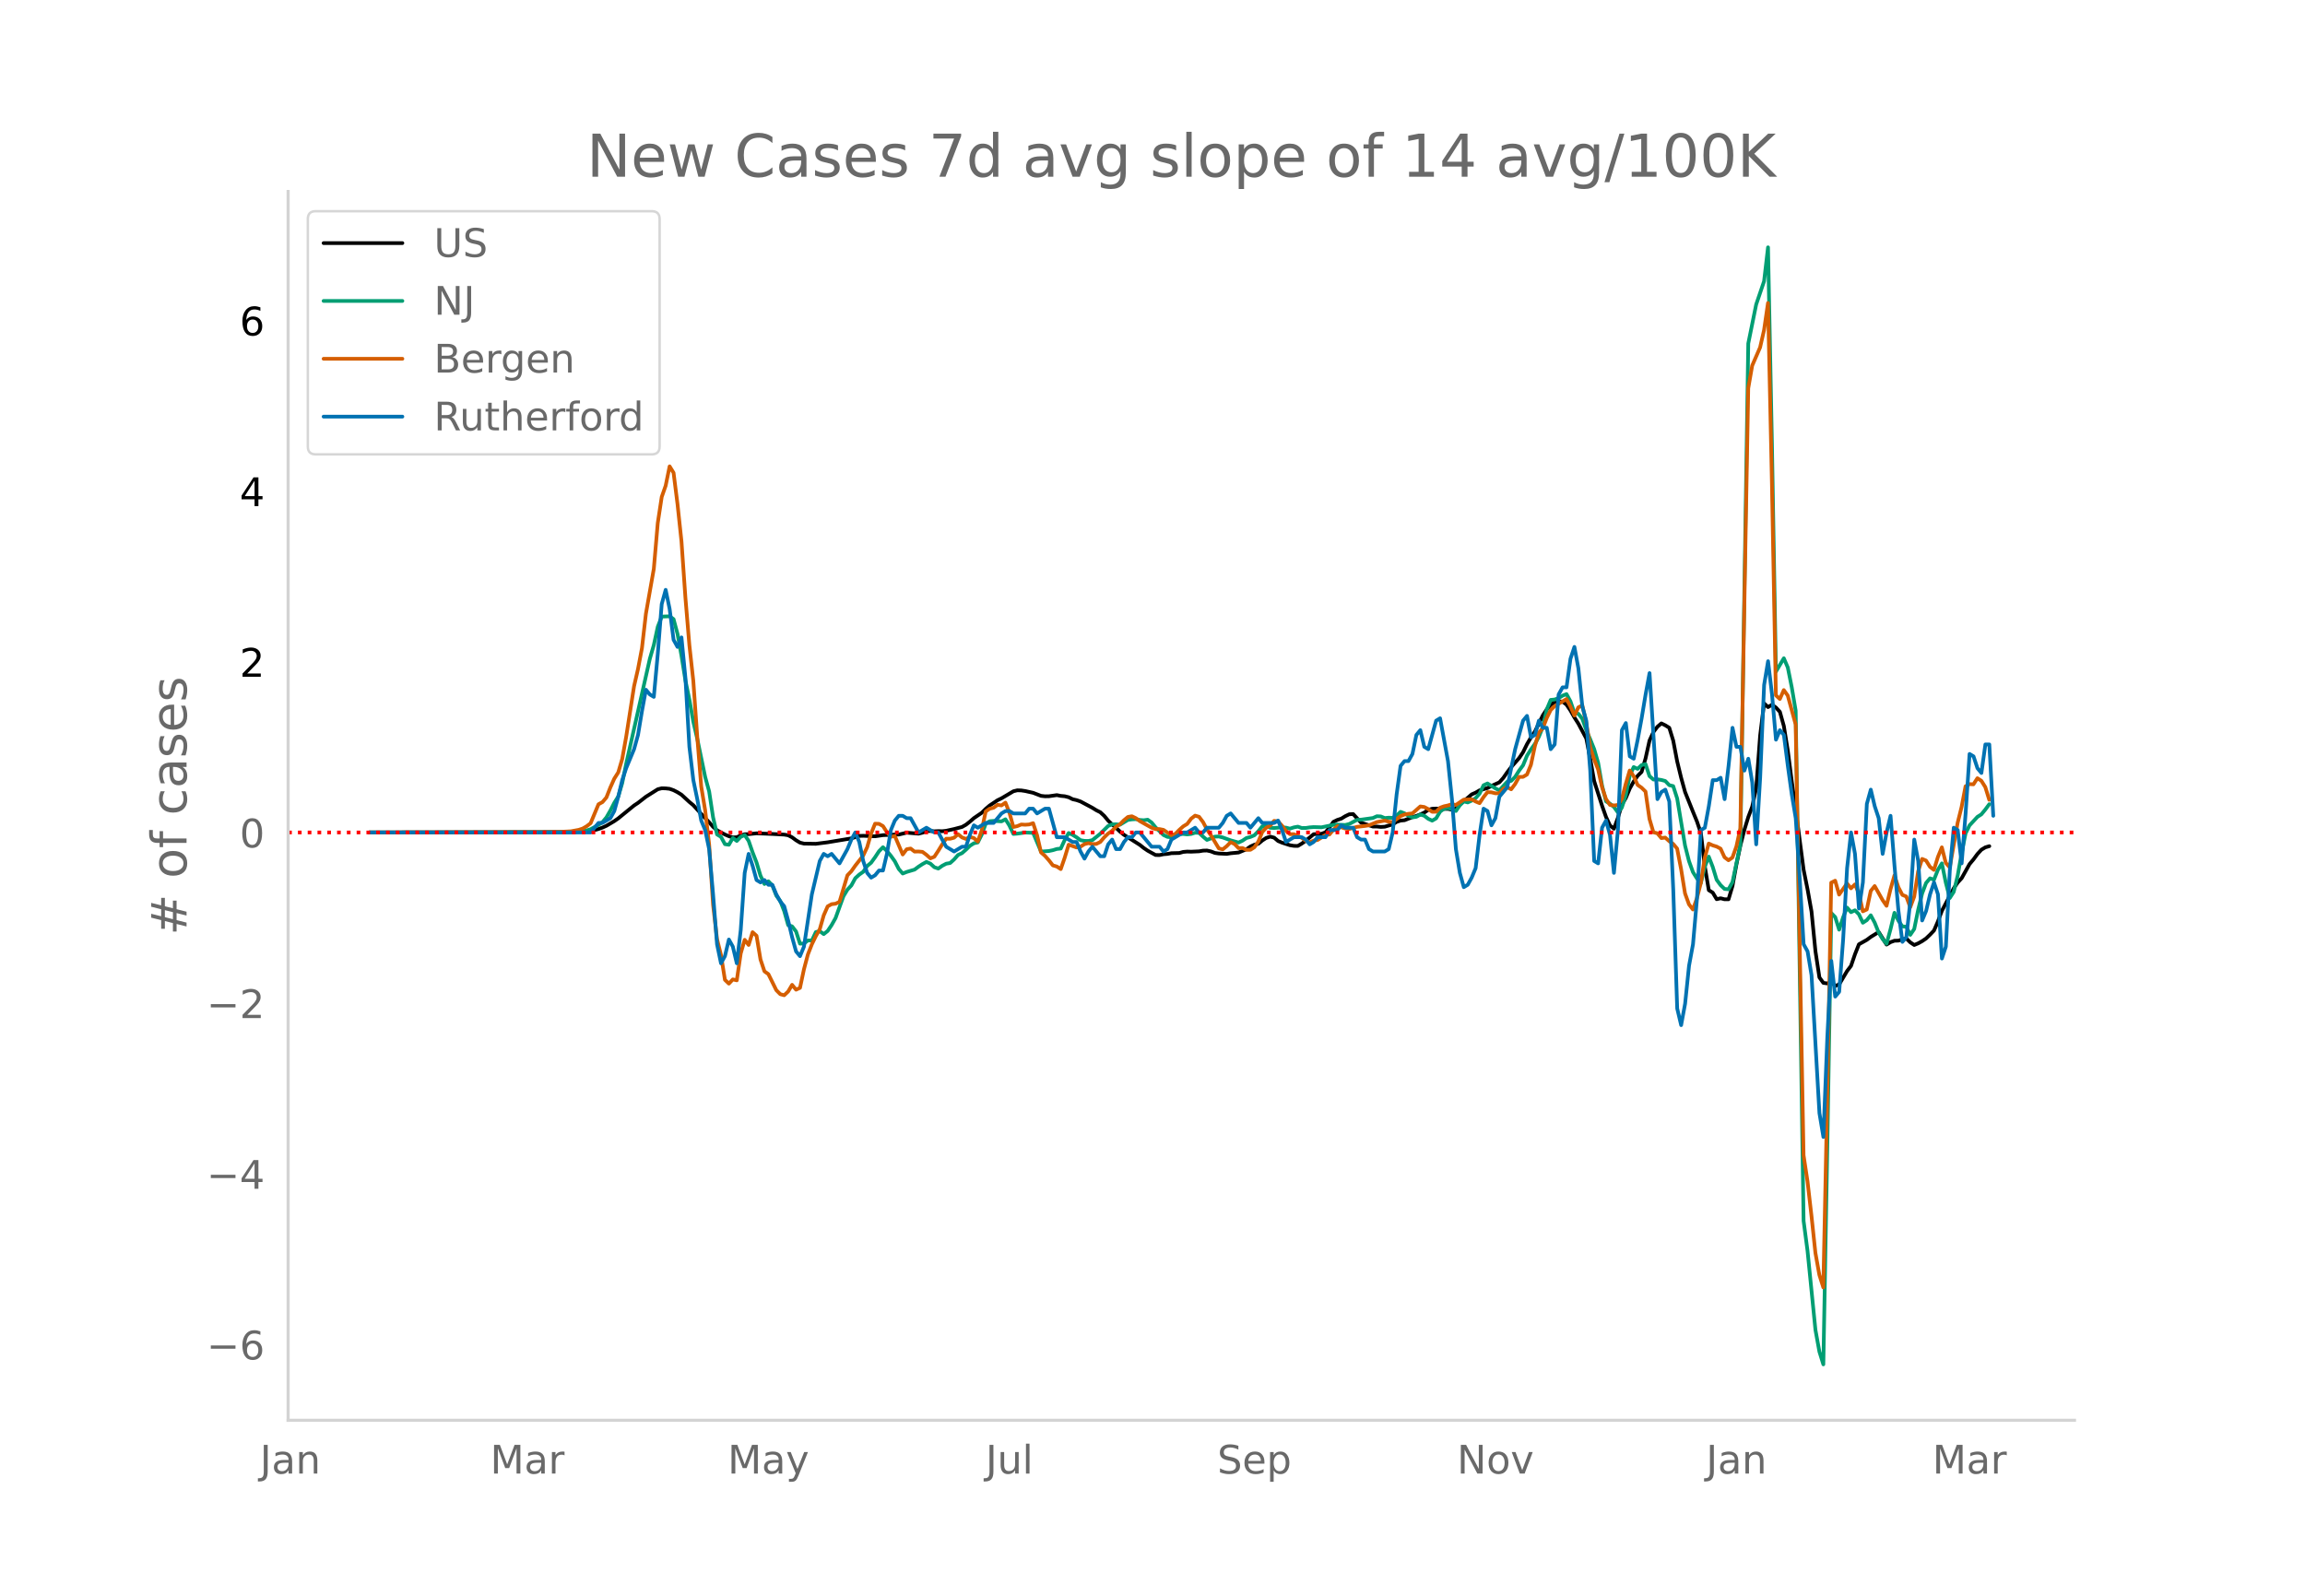 <svg height="864" viewBox="0 0 936 648" width="1248" xmlns="http://www.w3.org/2000/svg" xmlns:xlink="http://www.w3.org/1999/xlink"><defs><style>*{stroke-linecap:butt;stroke-linejoin:round}</style></defs><g id="figure_1"><path d="M0 648h936V0H0z" style="fill:#fff" id="patch_1"/><g id="axes_1"><path d="M117 576.72h725.4V77.76H117z" style="fill:none" id="patch_2"/><path clip-path="url(#pf816d9f38d)" d="m149.973 338.045 80.225-.139 8.023-.325 1.604-.177 1.605-.31 1.604-.46 1.605-.578 1.604-.725 3.21-1.897 1.604-1.119 6.418-5.229 1.605-1.062 3.209-2.495 4.813-3.033 1.605-.4 1.604.044 1.605.176 1.604.566 1.605.823 1.604.998 3.21 2.955 1.604 1.327 3.209 3.54 3.209 3.374 1.604 1.848 1.605 1.415 3.209 1.7 1.604.705 1.605.48 1.604-.067 1.605-.726 1.604-.499 1.605-.044 3.209-.325 6.418.258 4.814.263 1.604.263 1.605.84 1.604 1.195 1.605.96 1.604.398 4.814.08 4.813-.612 9.627-1.597 3.21-.997 1.604-.05 4.813.207 3.21-.47 3.208-.125 1.605-.137 1.604.02 3.21-.757 4.813.398 1.604-.392 1.605-.647 1.604-.045 1.605.122 1.604-.086 1.605.053 1.605-.178 3.209-.703 3.209-.845 1.604-.907 1.605-1.256 1.604-1.411 3.21-2.189 1.604-1.585 1.604-1.367 3.21-2.144 1.604-.774 4.813-2.853 1.605-.393 1.604.053 1.605.243 3.209.719 3.209 1.24 1.604.172 1.605-.019 3.209-.46 1.604.319 1.605.144 1.604.405 1.605.803 1.604.365 1.605.554 4.813 2.57 1.605.996 1.604.8 1.605 1.481 1.605 1.942 1.604 1.543 1.605 1.375 1.604 1.546 1.605 1.292 6.418 4.07 1.604 1.277 1.605 1.088 3.209 1.763 1.604.01 1.605-.331 1.604-.128 1.605-.295 3.209-.08 1.604-.442 1.605-.136 1.604.047 3.21-.147 1.604-.28 1.604-.047 1.605.358 1.604.625 1.605.232 3.209.15 1.604-.258 3.21-.3 3.208-1.33 1.605-1.115 1.604-.721 1.605-.388 1.605-1.337 1.604-1.042 1.605-.524 1.604.421 1.605 1.361 1.604.672 3.21 1.04 1.604.26 1.604.026 1.605-.964 1.604-1.134 3.21-2.666 3.208-.166 1.605-.62 1.604-1.93 1.605-2.298 1.604-.79 1.605-.52 1.604-.993 1.605-.769 1.604-.088 3.21 3.501 4.813 1.574 1.604-.003 1.605.155 1.604-.094 3.21-.95 1.604-1.01 1.604-.526 1.605-.144 3.209-1.279 1.604-.453 1.605-.623 1.605-.758 1.604-1.091 1.605-.46 1.604-.074 3.21.156 1.604-.025 1.604.365 1.605-.5 1.604-1.691 3.21-2.68 1.604-1.393 1.604-.704 1.605-.936 3.209-.927 1.604-.857 3.21-1.461 1.604-1.812 1.604-2.301 1.605-2.102 3.209-3.626 1.604-2.404 1.605-3.274 1.604-2.73 1.605-2.368 3.209-6.596 1.604-2.411 1.605-1.833 1.604-1.11 1.605-.38 1.604.193 1.605 1.205 1.604 2.391 1.605 2.822 1.604 2.522 3.21 6.023 1.604 8.26 1.605 9.083 3.209 10.003 1.604 4.539 1.605 3.423 1.604 1.314 1.605-4.425 1.604-5.339 1.605-2.679 1.604-3.862 1.605-2.875 1.604-2.296 1.605-1.59 1.604-5.505 1.605-7.233 1.604-3.486 1.605-2.109 1.604-1.363 1.605.783 1.604.997 1.605 5.22 1.604 8.43 1.605 6.62 1.604 5.82 3.21 8.02 1.604 3.917 1.604 4.747 1.605 13.562 1.604 9.602 1.605 1.012 1.604 2.658 1.605-.375 1.604.416 1.605-.01 1.604-5.383 1.605-8.816 1.604-7.66 1.605-6.279 1.605-5.26 1.604-4.269 1.605-7.44 1.604-21.425 1.605-13.004 1.604 1.506 1.605-.956 1.604 1.144 1.605 1.747 1.604 5.756 1.605 9.973 1.604 12.442 1.605 11.505 3.209 24.431 1.604 7.957 1.605 8.987 1.604 16.175 1.605 10.613 1.604 2.205 1.605.236 1.604-.752 1.605 1.776 1.604-.644 3.21-5.411 1.604-2.108 1.604-4.695 1.605-4.059 3.209-1.808 1.604-1.193 3.21-1.977 3.208 5.08 1.605-.98 1.604-.581 1.605-.038 1.604-.528 1.605-.338 1.605 1.563 1.604 1.075 1.605-.672 1.604-.891 1.605-1.091 1.604-1.533 1.605-1.691 1.604-3.7 1.605-4.31 4.813-9.135 1.605-2.344 1.604-1.75 3.21-5.739 1.604-1.908 1.604-2.19 1.605-1.739 1.604-.962 1.605-.47h0" style="fill:none;stroke:#000;stroke-linecap:round;stroke-width:1.5" id="line2d_1"/><path clip-path="url(#pf816d9f38d)" d="m149.973 338.04 80.225-.098 4.814-.227 1.604-.187 1.605-.32 1.604-.474 3.21-1.772 1.604-1.1 1.604-1.927 1.605-2.787 1.604-3.15 1.605-2.579 1.605-5.418 1.604-7.823 9.627-42.716 1.605-5.523 1.604-7.427 1.605-4.138 3.209-.113 1.604 1.152 1.605 6.005 1.604 8.844 1.605 10.066 1.604 7.745 1.605 9.031 1.604 6.939 3.21 15.472 1.604 5.834 1.604 10.564 1.605 6.92 1.604.998 1.605 2.964 1.604.229 1.605-2.771 1.604 1.228 1.605-1.674 1.604-.709 1.605 2.365 1.604 4.64 1.605 4.144 1.604 5.35 1.605 3.367 1.604-1.1 1.605 1.713 1.604 4.112 1.605 2.152 1.605 4.116 1.604 5.699 1.605.51 1.604 2.081 1.605 4.945 1.604-.058 1.605-1.254 1.604.046 1.605-3.434 1.604-.37 1.605 1.186 1.604-1.272 1.605-2.394 1.604-2.86 3.21-8.862 1.604-2.661 1.604-1.716 1.605-2.95 1.604-1.453 1.605-1.133 1.604-2.353 1.605-1.34 1.604-2.219 1.605-2.44 1.604-1.622 1.605 1.529 1.604 1.946 1.605 2.251 1.604 3.114 1.605 1.837 1.604-.643 3.21-.95 1.604-1.196 1.604-1.04 1.605-.883 1.604.689 1.605 1.463 1.604.551 1.605-1.138 1.605-.842 1.604-.273 1.605-1.447 1.604-1.837 1.605-.733 1.604-1.397 1.605-1.57 1.604-1.026 1.605-.354 1.604-3.185 1.605-4.385 1.604-1.043 1.605-.125 3.209.19 1.604-.851 1.605 2.56 1.604 3.394 1.605-.124 3.209-.456 3.209.14 3.209 7.61 3.209-.24 1.604-.332 1.605-.494 1.604-.169 1.605-3.493 1.604-2.815 1.605.749 1.604.995 1.605 1.18 1.604.27 1.605.035 1.604-.342 3.21-2.588 3.209-3.177 1.604-.633 1.605-.034 1.604.154 3.21-1.94 1.604-.218 1.604-.09 1.605.335 1.604.125 1.605-.229 1.604 1.169 1.605 1.968 3.209 3.09 1.604.75 1.605.157 3.209-1.276 1.604-.063 1.605.185 1.604-.184 1.605-.503 1.604.05 1.605 1.522 1.604 1.346 1.605-.601 1.604-.725 1.605-.061 1.604.394 3.21 1.166 3.208.894 1.605-.764 1.604-1.083 1.605-.42 1.604-.683 1.605-1.65 1.605-1.987 1.604-.19 1.605.776 1.604.09 3.21-.252 1.604.114 1.604.406 1.605-.52 1.604-.292 1.605.555 1.604-.018 1.605-.239 1.604-.125 3.21.091 4.813-.997 1.604-.08 3.21.138 1.604-.4 3.209-1.688 1.604-.072 4.814-.673 1.604-.724 1.605.085 1.604.665 1.605-.153 1.604.068 1.605-.94 1.604-1.499 1.605.613 1.604.98 1.605.655 1.604-.24 1.605-.913 1.605.492 1.604 1.242 1.605.744 1.604-.933 1.605-2.721 1.604-1.19 1.605-.233 1.604.404 1.605.762 1.604-2.325 1.605-1.566 1.604.408 1.605-.729 1.604-1.015 1.605-1.841 1.604-3.386 1.605-.737 3.209 2.005 1.604.784 3.21-3.507 1.604-.34 1.604-1.62 1.605-2.549 1.604-2.153 1.605-3.902 1.604-2.54 1.605-2.237 1.604-2.88 1.605-3.985 1.604-7.182 1.605-3.822 1.604-.16 1.605-.574 1.604-.983 1.605-.641 1.604 2.944 1.605 4.703 1.604.335 1.605 2.054 1.605 4.62 1.604 3.694 1.605 3.993 1.604 5.544 1.605 9.3 1.604 6.38 1.605.936 1.604 1.32 1.605 2.22 1.604-1.93 1.605-5.065 1.604-7.897 1.605-3.527 1.604.733 1.605-1.545 1.604-.38 1.605 4.869 1.604 1.391 1.605-.072 1.604.241 1.605.428 1.604 1.686 1.605.38 1.604 4.99 3.21 19.177 1.604 6.31 1.604 4.445 1.605 2.557 1.604 1.852 1.605-6.567 1.604-4.118 1.605 4.154 1.604 5.257 1.605 2.185 1.604 1.523 1.605.143 1.604-2.89 3.21-15.22 3.209-203.525 3.209-15.837 3.209-9.43 1.604-13.781 1.605 80.61 1.604 91.681 3.21-5.42 1.604 3.734 1.604 8.004 1.605 9.523 3.209 207.19 1.604 12.22 3.21 32.07 1.604 8.83 1.604 5.158 1.605-87.99 1.604-95.289 1.605 1.648 1.604 5.116 1.605-5.03 1.604-3.941 1.605 1.863 1.604-.76 1.605 1.614 1.604 3.437 1.605-1.049 1.604-1.978 1.605 2.997 1.604 3.991 1.605 2.66 1.604 1.923 1.605-5.904 1.604-6.682 1.605 3.21 1.604 2.311 1.605.118 1.605 3.32 1.604-2.377 1.605-7.803 1.604-6.598 1.605-4.278 1.604-1.905 1.605.59 1.604-4.045 1.605-2.61 1.604 7.867 1.605 6.206 1.604-2.49 1.605-6.626 1.604-9.023 1.605-8.115 1.604-3.243 3.21-3.465 1.604-1.021 1.604-1.953 1.605-2.166h0" style="fill:none;stroke:#009e73;stroke-linecap:round;stroke-width:1.5" id="line2d_2"/><path clip-path="url(#pf816d9f38d)" d="m149.973 338.04 70.598-.095 6.418-.133 4.814-.247 3.209-.588 1.604-.53 1.605-.93 1.604-1.233 3.21-7.7 1.604-.872 1.604-1.878 1.605-4.077 1.604-3.585 1.605-2.522 1.605-5.462 1.604-8.97 3.21-20.578 1.604-6.998 1.604-8.478 1.605-13.958 3.209-18.226 1.604-18.624 1.605-10.564 1.604-4.57 1.605-7.852 1.604 2.617 1.605 12.745 1.604 15.077 1.605 22.93 1.604 19.23 1.605 14.585 1.604 22.758 1.605 20.065 1.604 9.71 1.605 13.75 1.604 24.542 1.605 13.977 1.604 6.449 1.605 10.07 1.604 1.536 1.605-1.706 1.604.379 1.605-10.943 1.604-5.52 1.605 2.087 1.604-5.177 1.605 1.46 1.604 9.615 1.605 4.818 1.604 1.137 3.21 6.506 1.604 1.63 1.605.437 1.604-1.517 1.605-2.712 1.604 1.972 1.605-.74 1.604-7.548 1.605-6.03 1.604-4.116 1.605-3.3 1.604-2.826 1.605-5.614 1.604-3.66 1.605-.892 1.604-.19 1.605-.777 3.209-10.753 1.604-1.67 1.605-2.275 3.209-4.078 1.604-3.394 1.605-5.576 1.604-3.964 1.605.057 1.604.91 1.605 2.485 1.604 1.84 1.605-.285 3.209 7.491 1.604-2.124 1.605-.284 1.604 1.232 1.605-.038 1.604.152 1.605 1.195 1.604 1.441 1.605-.645 1.604-2.427 1.605-2.636 1.605-2.276 1.604.019 1.605-.417 1.604-1.442 1.605 1.328 1.604.607 1.605-.816 1.604.455 1.605 1.423 1.604-4.59 1.605-7.624 1.604-1.119 1.605-.398 1.604-1.176 1.605.228 1.604-1.12 1.605 4.06 1.604 5.84 1.605-.36 1.604-.664 1.605.095 1.604-.114 1.605-.512 1.604 4.855 1.605 7.018 1.604 1.384 1.605 1.82 1.604 2.05 1.605.473 1.604 1.043 1.605-4.646 1.604-5.273 3.21 1.138 1.604-.341 1.604-1.024 1.605-.398 1.604.379 1.605-.057 1.604-.797 1.605-1.877 1.605-1.555 1.604-1.1 1.605-1.67 1.604-1.023 1.605-1.612 1.604-1.328 1.605-.285 1.604.778 1.605 1.195 4.813 2.693 1.605.569 1.604-.019 1.605.322 3.209 2.2 1.604-.569 1.605-1.63 1.604-1.423 1.605-.986 1.604-2.143 1.605-1.233 1.604.474 1.605 2.124 1.604 2.997 1.605 2.37 3.209 5.33 1.604.398 1.605-1.29 1.604-1.63 1.605.777 1.604 1.65 1.605-.038 1.604.74 1.605-.02 1.604-1.024 1.605-2.294 1.605-3.926 1.604-1.707 1.605-.872 1.604-1.935 1.605.247 1.604 1.706 1.605 2.106 1.604 1.346 1.605.02 1.604.644 1.605.853 1.604 1.176 1.605.588 1.604-.664 1.605-.246 3.209-2.03 1.604-.208 1.605-1.935 1.604-1.479 3.21 1.005 1.604.171 3.209-.872 3.209-.36 1.604-.266 3.21-1.309 3.208-.607 1.605.455 1.604.19 3.21-2.465 1.604-.645 1.604-.285 1.605-.151 3.209-2.845 1.605.227 1.604.854 1.605 1.1 1.604-.02 1.605-1.63 1.604-.588 1.605-.342 1.604-.512 1.605.323 3.209-2.181 3.209-.114 1.604.891 1.605.664 1.604-2.446 1.605-2.03 1.604.076 1.605.398 1.604-.018 1.605-1.821 1.604-.607 1.605.815 1.604-2.143 1.605-2.882 1.604-.02 1.605-.948 1.604-3.944 1.605-7.606 1.604-5.5 1.605-1.687 1.604-4.21 1.605-3.244 1.604-1.555 4.814-2.902 1.604 3.035 1.605 3.66 1.604-3.319 1.605-.796 1.605 7.055 1.604 9.862 1.605 4.95 1.604 4.134 1.605 7.245 1.604 4.78 1.605 2.389 1.604.208 1.605-.17 1.604-2.428 1.605-6.145 1.604-5.443 1.605 2.295 1.604 3.566 1.605 1.119 1.604 1.574 1.605 11.113 1.604 5.425 1.605.398 1.604 1.953 1.605-.19 1.604 1.442 1.605 1.119 1.604 1.896 1.605 8.307 1.604 9.9 1.605 4.438 1.604 2.086 1.605-4.532 1.604-6.202 1.605-10.298 1.604-5.747 1.605.74 1.604.493 1.605.853 1.604 3.49 1.605 1.214 1.604-1.1 1.605-4.514 1.604-7.358 3.21-178.692 1.604-9.199 3.209-7.396 1.605-7.017 1.604-11.02 1.605 73.681 1.604 85.648 1.605 1.48 1.604-3.623 1.605 2.238 3.209 11.72 3.209 174.937 1.604 10.602 1.605 13.958 1.604 15.097 1.605 8.933 1.604 5.082 1.605-77.568 1.604-86.786 1.605-.815 1.604 5.651 3.21-4.532 1.604 1.991 1.604-1.593 1.605 3.622 1.604 7.302 1.605-.74 1.604-7.529 1.605-1.991 3.209 5.69 1.604 2.332 1.605-6.695 1.604-5.632 1.605 4.798 1.604 3.091 1.605.664 1.605 4.362 1.604-4.305 1.605-10.26 1.604-5.064 1.605.664 1.604 2.56 1.605 1.233 1.604-5.235 1.605-3.926 1.604 6.316 1.605 1.859 3.209-18.15 1.604-6.43 1.605-8.401 1.604-.873 1.605.095 1.604-2.484 1.605 1.043 1.604 2.56 1.605 5.178h0" style="fill:none;stroke:#d55e00;stroke-linecap:round;stroke-width:1.5" id="line2d_3"/><path clip-path="url(#pf816d9f38d)" d="M149.973 338.04h89.852l3.21-3.864h1.604l3.209-1.932 1.604-2.898 1.605-5.796 1.605-6.761 1.604-4.83 3.21-7.727 1.604-5.796 1.604-9.66 1.605-8.693 1.604 1.932 1.605.966 1.604-17.387 1.605-20.285 1.604-5.795 1.605 7.727 1.604 12.557 1.605 2.898 1.604-3.864 1.605 16.421 1.604 28.013 1.605 13.523 1.604 7.727 1.605 8.694 1.604 3.863 1.605 7.728 1.604 18.353 1.605 20.285 1.604 7.727 1.605-2.898 1.604-6.761 1.605 2.897 1.604 6.762 1.605-13.523 1.604-23.183 1.605-7.727 1.604 4.83 1.605 5.795 1.604.966 1.605-.966 1.604 1.932h1.605l1.604 3.864 1.605 2.898 1.605 1.932 1.604 5.795 1.605 6.762 1.604 5.795 1.605 1.932 1.604-3.864 3.21-21.25 3.208-13.523 1.605-2.898 1.604.966 1.605-.966 3.209 3.864 3.209-5.796 1.604-3.864 1.605-2.898 1.604 3.864 1.605 7.728 1.604 4.83 1.605 1.931 1.604-.966 1.605-1.932h1.604l1.605-6.761 1.604-9.66 1.605-3.863 1.604-1.932h1.605l1.604.966h1.605l3.209 5.795 3.209-1.931 3.209 1.931h1.604l3.21 5.796 3.209 1.932 3.209-1.932h1.604l1.605-4.83 1.604-3.863 1.605.966 3.209-1.932h3.209l3.209-3.864 1.604-.966h1.605l1.604.966h4.814l1.604-1.932h1.605l1.604 1.932 3.21-1.932h1.604l3.209 11.591h3.209l3.209 1.932h1.604l1.605 3.864 1.604 2.898 1.605-2.898 1.604-1.932 3.21 3.864h1.604l1.605-4.83 1.604-1.932 1.605 3.864h1.604l1.605-2.898 1.604-1.932h1.605l1.604-1.932h1.605l4.813 5.796h3.21l1.604 1.932 1.604-.966 1.605-3.864 4.813-2.898h1.605l3.209-1.931 1.604 1.931h1.605l1.604-1.931h4.814l1.604-1.932 1.605-2.898 1.604-.966 3.21 3.864h3.208l1.605 1.932 3.209-3.864 1.605 1.932h4.813l1.605-.966 1.604 3.863 1.605 4.83 3.209-1.932h3.209l1.604.966 1.605 1.932 1.604-.966 1.605-1.932h3.209l1.604-2.898h3.21l1.604-1.931 1.604.966h3.21l1.604 3.863 1.604.966h1.605l1.604 3.864 1.605.966h4.813l1.605-.966 1.604-6.762 1.605-15.455 1.604-11.59 1.605-1.933h1.604l1.605-2.898 1.604-7.727 1.605-1.932 1.605 6.762 1.604.966 3.209-11.592 1.605-.966 3.209 17.387 1.604 15.455 1.605 20.285 1.604 9.66 1.605 5.795 1.604-.966 1.605-2.898 1.604-3.863 1.605-13.524 1.604-10.625 1.605.966 1.604 5.796 1.605-2.898 1.604-8.694 3.21-3.863 3.208-15.455 3.21-11.592 1.604-1.932 1.604 8.694 1.605-.966 1.604-5.796 1.605 2.898h1.604l1.605 8.694 1.604-1.932 1.605-20.285 1.604-2.898h1.605l1.604-11.591 1.605-4.83 1.604 8.694 1.605 15.455 1.605 5.795 1.604 20.285 1.605 36.706 1.604.966 1.605-14.49 1.604-2.897 1.605 5.795 1.604 15.455L657 337.073l1.604-40.569 1.605-2.898 1.604 13.523 1.605.966 1.604-7.727 1.605-8.694 1.604-9.659 1.605-8.693 3.209 51.194 1.604-2.898 1.605-.965 1.604 4.83 1.605 35.739 1.604 48.297 1.605 6.761 1.604-8.693 1.605-15.455 1.604-8.693 1.605-18.353 1.604-28.013 1.605-.965 1.604-8.694 1.605-10.625h1.604l1.605-.966 1.604 8.693 1.605-13.523 1.604-15.455 1.605 7.728h1.604l1.605 9.659 1.605-4.83 1.604 9.66 1.605 25.114 1.604-27.046 1.605-37.672 1.604-9.66 1.605 13.524 1.604 18.353 1.605-3.864 1.604 1.932 1.605 12.557 1.604 11.591 1.605 9.66 1.604 24.148 1.605 27.047 1.604 2.897 1.605 9.66 3.209 56.024 1.604 9.66 1.605-40.57 1.604-30.91 1.605 14.49 1.604-1.933 1.605-21.25 1.604-28.978 1.605-14.49 1.604 8.694 1.605 22.216 1.604-10.625 1.605-31.876 1.604-5.795 1.605 6.761 1.604 4.83 1.605 14.489 1.604-8.694 1.605-6.761 1.604 20.285 1.605 18.352 1.604 12.558 1.605-1.932 1.605-14.49 1.604-25.114 1.605 8.694 1.604 24.148 1.605-3.864 1.604-6.761 1.605-4.83 1.604 4.83 1.605 26.08 1.604-4.83 1.605-30.91 1.604-17.386 1.605.965 1.604 13.524 1.605-20.285 1.604-24.149 1.605.966 1.604 4.83 1.605 1.932 1.604-11.591h1.605l1.604 28.978h0" style="fill:none;stroke:#0072b2;stroke-linecap:round;stroke-width:1.5" id="line2d_4"/><path clip-path="url(#pf816d9f38d)" d="M117 338.04h725.4" style="fill:none;stroke:red;stroke-dasharray:1.5,2.475;stroke-dashoffset:0;stroke-width:1.5" id="line2d_5"/><path d="M117 576.72V77.76" style="fill:none;stroke:#d3d3d3;stroke-linecap:square;stroke-linejoin:miter;stroke-width:1.25" id="patch_3"/><path d="M117 576.72h725.4" style="fill:none;stroke:#d3d3d3;stroke-linecap:square;stroke-linejoin:miter;stroke-width:1.25" id="patch_4"/><g id="matplotlib.axis_1"><g id="xtick_1"><g style="fill:#696969" transform="matrix(.16 0 0 -.16 105.55 598.378)" id="text_1"><defs><path d="M9.813 72.906h9.859V5.078q0-13.187-5-19.14-5-5.954-16.094-5.954h-3.75v8.297h3.078q6.531 0 9.219 3.672Q9.813-4.39 9.813 5.078z" id="DejaVuSans-74"/><path d="M34.281 27.484q-10.89 0-15.093-2.484-4.204-2.484-4.204-8.5 0-4.781 3.157-7.594 3.156-2.797 8.562-2.797 7.485 0 12 5.297 4.516 5.297 4.516 14.078v2zm17.922 3.72V0H43.22v8.297Q40.14 3.328 35.547.953q-4.594-2.375-11.234-2.375-8.391 0-13.36 4.719Q6 8.016 6 15.922q0 9.219 6.172 13.906 6.187 4.688 18.437 4.688h12.61v.89q0 6.203-4.078 9.594-4.078 3.39-11.453 3.39-4.688 0-9.141-1.124-4.438-1.125-8.531-3.375v8.312q4.921 1.906 9.562 2.844 4.64.953 9.031.953 11.875 0 17.735-6.156 5.86-6.14 5.86-18.64z" id="DejaVuSans-97"/><path d="M54.89 33.016V0h-8.984v32.719q0 7.765-3.031 11.61-3.031 3.858-9.078 3.858-7.281 0-11.484-4.64-4.204-4.625-4.204-12.64V0H9.08v54.688h9.03v-8.5q3.235 4.937 7.594 7.374Q30.078 56 35.797 56q9.422 0 14.25-5.828 4.844-5.828 4.844-17.156z" id="DejaVuSans-110"/></defs><use xlink:href="#DejaVuSans-74"/><use x="29.492" xlink:href="#DejaVuSans-97"/><use x="90.771" xlink:href="#DejaVuSans-110"/></g></g><g id="xtick_2"><g style="fill:#696969" transform="matrix(.16 0 0 -.16 199.06 598.378)" id="text_2"><defs><path d="M9.813 72.906h14.703l18.593-49.61 18.703 49.61h14.704V0H66.89v64.016l-18.797-50h-9.907l-18.796 50V0H9.813z" id="DejaVuSans-77"/><path d="M41.11 46.297q-1.516.875-3.297 1.281Q36.03 48 33.89 48q-7.625 0-11.703-4.953-4.079-4.953-4.079-14.234V0H9.08v54.688h9.03v-8.5q2.844 4.984 7.375 7.39Q30.031 56 36.531 56q.922 0 2.047-.125 1.125-.11 2.484-.36z" id="DejaVuSans-114"/></defs><use xlink:href="#DejaVuSans-77"/><use x="86.279" xlink:href="#DejaVuSans-97"/><use x="147.559" xlink:href="#DejaVuSans-114"/></g></g><g id="xtick_3"><g style="fill:#696969" transform="matrix(.16 0 0 -.16 295.488 598.378)" id="text_3"><defs><path d="M32.172-5.078q-3.797-9.766-7.422-12.735-3.61-2.984-9.656-2.984H7.906v7.516h5.282q3.703 0 5.75 1.765Q21-9.766 23.483-3.219l1.61 4.094-22.11 53.813H12.5l17.094-42.766 17.093 42.766h9.516z" id="DejaVuSans-121"/></defs><use xlink:href="#DejaVuSans-77"/><use x="86.279" xlink:href="#DejaVuSans-97"/><use x="147.559" xlink:href="#DejaVuSans-121"/></g></g><g id="xtick_4"><g style="fill:#696969" transform="matrix(.16 0 0 -.16 400.251 598.378)" id="text_4"><defs><path d="M8.5 21.578v33.11h8.984V21.922q0-7.766 3.016-11.656 3.031-3.875 9.094-3.875 7.265 0 11.484 4.64 4.234 4.64 4.234 12.656v31h8.985V0h-8.984v8.406Q42.047 3.422 37.718 1q-4.313-2.422-10.032-2.422-9.421 0-14.312 5.86Q8.5 10.296 8.5 21.578zM31.11 56z" id="DejaVuSans-117"/><path d="M9.422 75.984h8.984V0H9.422z" id="DejaVuSans-108"/></defs><use xlink:href="#DejaVuSans-74"/><use x="29.492" xlink:href="#DejaVuSans-117"/><use x="92.871" xlink:href="#DejaVuSans-108"/></g></g><g id="xtick_5"><g style="fill:#696969" transform="matrix(.16 0 0 -.16 494.303 598.378)" id="text_5"><defs><path d="M53.516 70.516V60.89q-5.61 2.687-10.594 4-4.984 1.328-9.625 1.328-8.047 0-12.422-3.125t-4.375-8.89q0-4.845 2.906-7.313 2.907-2.453 11.016-3.97l5.953-1.218q11.031-2.11 16.281-7.406 5.25-5.297 5.25-14.172 0-10.61-7.11-16.078-7.093-5.469-20.812-5.469-5.172 0-11.015 1.172Q13.14.922 6.89 3.219v10.156q6-3.36 11.765-5.078 5.766-1.703 11.328-1.703 8.438 0 13.032 3.312 4.593 3.328 4.593 9.485 0 5.359-3.297 8.39-3.296 3.032-10.812 4.547L27.484 33.5q-11.03 2.188-15.968 6.875-4.922 4.688-4.922 13.047 0 9.672 6.812 15.234 6.813 5.563 18.766 5.563 5.14 0 10.453-.938 5.328-.922 10.89-2.765z" id="DejaVuSans-83"/><path d="M56.203 29.594v-4.39H14.891q.593-9.282 5.593-14.142 5-4.859 13.938-4.859 5.172 0 10.031 1.266 4.86 1.265 9.656 3.812v-8.5Q49.266.734 44.187-.344 39.11-1.422 33.892-1.422q-13.094 0-20.735 7.61-7.64 7.625-7.64 20.625 0 13.421 7.25 21.296Q20.016 56 32.328 56q11.031 0 17.453-7.11 6.422-7.093 6.422-19.296zm-8.984 2.64q-.094 7.36-4.125 11.75-4.032 4.407-10.672 4.407-7.516 0-12.031-4.25-4.516-4.25-5.203-11.97z" id="DejaVuSans-101"/><path d="M18.11 8.203v-29H9.077v75.484h9.031v-8.296q2.844 4.875 7.157 7.234Q29.594 56 35.594 56q9.968 0 16.187-7.906 6.235-7.907 6.235-20.797T51.78 6.484q-6.218-7.906-16.187-7.906-6 0-10.328 2.375-4.313 2.375-7.157 7.25zm30.578 19.094q0 9.906-4.079 15.547-4.078 5.64-11.203 5.64-7.14 0-11.218-5.64-4.079-5.64-4.079-15.547 0-9.906 4.078-15.547 4.079-5.64 11.22-5.64 7.124 0 11.202 5.64t4.078 15.547z" id="DejaVuSans-112"/></defs><use xlink:href="#DejaVuSans-83"/><use x="63.477" xlink:href="#DejaVuSans-101"/><use x="125" xlink:href="#DejaVuSans-112"/></g></g><g id="xtick_6"><g style="fill:#696969" transform="matrix(.16 0 0 -.16 591.644 598.378)" id="text_6"><defs><path d="M9.813 72.906h13.28l32.329-60.984v60.984h9.562V0h-13.28L19.39 60.984V0H9.813z" id="DejaVuSans-78"/><path d="M30.61 48.39q-7.22 0-11.422-5.64-4.204-5.64-4.204-15.453 0-9.813 4.172-15.453 4.188-5.64 11.453-5.64 7.188 0 11.375 5.655 4.203 5.672 4.203 15.438 0 9.719-4.203 15.406-4.187 5.688-11.375 5.688zm0 7.61q11.718 0 18.406-7.625 6.703-7.61 6.703-21.078 0-13.422-6.703-21.078-6.688-7.64-18.407-7.64-11.765 0-18.437 7.64-6.656 7.656-6.656 21.078 0 13.469 6.656 21.078Q18.844 56 30.609 56z" id="DejaVuSans-111"/><path d="M2.984 54.688H12.5L29.594 8.797l17.093 45.89h9.516L35.687 0H23.485z" id="DejaVuSans-118"/></defs><use xlink:href="#DejaVuSans-78"/><use x="74.805" xlink:href="#DejaVuSans-111"/><use x="135.986" xlink:href="#DejaVuSans-118"/></g></g><g id="xtick_7"><g style="fill:#696969" transform="matrix(.16 0 0 -.16 692.801 598.378)" id="text_7"><use xlink:href="#DejaVuSans-74"/><use x="29.492" xlink:href="#DejaVuSans-97"/><use x="90.771" xlink:href="#DejaVuSans-110"/></g></g><g id="xtick_8"><g style="fill:#696969" transform="matrix(.16 0 0 -.16 784.706 598.378)" id="text_8"><use xlink:href="#DejaVuSans-77"/><use x="86.279" xlink:href="#DejaVuSans-97"/><use x="147.559" xlink:href="#DejaVuSans-114"/></g></g></g><g id="matplotlib.axis_2"><g id="ytick_1"><g style="fill:#696969" transform="matrix(.16 0 0 -.16 83.912 552.03)" id="text_9"><defs><path d="M10.594 35.5h62.593v-8.297H10.594z" id="DejaVuSans-8722"/><path d="M33.016 40.375q-6.641 0-10.532-4.547-3.875-4.531-3.875-12.437 0-7.86 3.875-12.438 3.891-4.562 10.532-4.562 6.64 0 10.515 4.562 3.875 4.578 3.875 12.438 0 7.906-3.875 12.437-3.875 4.547-10.515 4.547zm19.578 30.922v-8.984q-3.719 1.75-7.5 2.671-3.782.938-7.5.938-9.766 0-14.922-6.594-5.14-6.594-5.875-19.922 2.875 4.25 7.219 6.516 4.359 2.266 9.578 2.266 10.984 0 17.36-6.672 6.374-6.657 6.374-18.125 0-11.235-6.64-18.032-6.641-6.78-17.672-6.78-12.657 0-19.344 9.687-6.688 9.703-6.688 28.109 0 17.281 8.204 27.563 8.203 10.28 22.015 10.28 3.719 0 7.5-.734t7.89-2.187z" id="DejaVuSans-54"/></defs><use xlink:href="#DejaVuSans-8722"/><use x="83.789" xlink:href="#DejaVuSans-54"/></g></g><g id="ytick_2"><g style="fill:#696969" transform="matrix(.16 0 0 -.16 83.912 482.726)" id="text_10"><defs><path d="M37.797 64.313 12.89 25.39h24.906zm-2.594 8.593H47.61V25.391h10.407v-8.203H47.609V0h-9.812v17.188H4.89v9.515z" id="DejaVuSans-52"/></defs><use xlink:href="#DejaVuSans-8722"/><use x="83.789" xlink:href="#DejaVuSans-52"/></g></g><g id="ytick_3"><g style="fill:#696969" transform="matrix(.16 0 0 -.16 83.912 413.422)" id="text_11"><defs><path d="M19.188 8.297h34.421V0H7.33v8.297q5.609 5.812 15.296 15.594 9.703 9.797 12.188 12.64 4.734 5.313 6.609 9 1.89 3.688 1.89 7.25 0 5.813-4.078 9.469-4.078 3.672-10.625 3.672-4.64 0-9.797-1.61-5.14-1.609-11-4.89v9.969Q13.767 71.78 18.938 73q5.188 1.219 9.485 1.219 11.328 0 18.062-5.672 6.735-5.656 6.735-15.125 0-4.5-1.688-8.531-1.672-4.016-6.125-9.485-1.218-1.422-7.765-8.187-6.532-6.766-18.453-18.922z" id="DejaVuSans-50"/></defs><use xlink:href="#DejaVuSans-8722"/><use x="83.789" xlink:href="#DejaVuSans-50"/></g></g><g id="ytick_4"><g style="fill:#696969" transform="matrix(.16 0 0 -.16 97.32 344.118)" id="text_12"><defs><path d="M31.781 66.406q-7.61 0-11.453-7.5Q16.5 51.422 16.5 36.375q0-14.984 3.828-22.484 3.844-7.5 11.453-7.5 7.672 0 11.5 7.5 3.844 7.5 3.844 22.484 0 15.047-3.844 22.531-3.828 7.5-11.5 7.5zm0 7.813q12.266 0 18.735-9.703 6.468-9.688 6.468-28.141 0-18.406-6.468-28.11-6.47-9.687-18.735-9.687-12.25 0-18.718 9.688-6.47 9.703-6.47 28.109 0 18.453 6.47 28.14Q19.53 74.22 31.78 74.22z" id="DejaVuSans-48"/></defs><use xlink:href="#DejaVuSans-48"/></g></g><g id="ytick_5"><use xlink:href="#DejaVuSans-50" transform="matrix(.16 0 0 -.16 97.32 274.814)" id="text_13"/></g><g id="ytick_6"><use xlink:href="#DejaVuSans-52" transform="matrix(.16 0 0 -.16 97.32 205.51)" id="text_14"/></g><g id="ytick_7"><use xlink:href="#DejaVuSans-54" transform="matrix(.16 0 0 -.16 97.32 136.206)" id="text_15"/></g><g style="fill:#696969" transform="matrix(0 -.2 -.2 0 75.753 379.813)" id="text_16"><defs><path d="M51.125 44H36.922l-4.11-16.313h14.313zm-7.328 27.781-5.078-20.265h14.265L58.11 71.78h7.813L60.89 51.516h15.234V44h-17.14l-4-16.313h15.53V20.22H53.079L48 0h-7.813l5.032 20.219H30.906L25.875 0h-7.86l5.079 20.219H7.719v7.468h17.187L29 44H13.281v7.516h17.625l4.985 20.265z" id="DejaVuSans-35"/><path d="M37.11 75.984V68.5h-8.594q-4.828 0-6.72-1.953-1.874-1.953-1.874-7.031v-4.828h14.797v-6.985H19.922V0H10.89v47.703H2.297v6.984h8.594V58.5q0 9.125 4.25 13.297 4.25 4.187 13.468 4.187z" id="DejaVuSans-102"/><path d="M48.781 52.594v-8.407q-3.812 2.11-7.64 3.157-3.828 1.047-7.735 1.047-8.75 0-13.593-5.547-4.829-5.532-4.829-15.547 0-10.016 4.829-15.563 4.843-5.53 13.593-5.53 3.907 0 7.735 1.046 3.828 1.047 7.64 3.156V2.094Q45.016.344 40.984-.531q-4.015-.89-8.562-.89-12.36 0-19.64 7.765-7.266 7.765-7.266 20.953 0 13.375 7.343 21.031Q20.22 56 33.016 56q4.14 0 8.093-.86 3.953-.843 7.672-2.546z" id="DejaVuSans-99"/><path d="M44.281 53.078v-8.5q-3.797 1.953-7.906 2.922-4.094.984-8.5.984-6.688 0-10.031-2.047-3.344-2.046-3.344-6.156 0-3.125 2.39-4.906 2.391-1.781 9.626-3.39l3.078-.688q9.562-2.047 13.593-5.781 4.032-3.735 4.032-10.422 0-7.625-6.032-12.078-6.03-4.438-16.578-4.438-4.39 0-9.156.86Q10.688.296 5.422 2v9.281q4.984-2.594 9.812-3.89 4.829-1.282 9.579-1.282 6.343 0 9.75 2.172 3.421 2.172 3.421 6.125 0 3.656-2.468 5.61-2.453 1.953-10.813 3.765l-3.125.735q-8.344 1.75-12.062 5.39-3.704 3.64-3.704 9.985 0 7.718 5.47 11.906Q16.75 56 26.811 56q4.97 0 9.36-.734 4.406-.72 8.11-2.188z" id="DejaVuSans-115"/></defs><use xlink:href="#DejaVuSans-35"/><use x="83.789" xlink:href="#DejaVuSans-32"/><use x="115.576" xlink:href="#DejaVuSans-111"/><use x="176.758" xlink:href="#DejaVuSans-102"/><use x="211.963" xlink:href="#DejaVuSans-32"/><use x="243.75" xlink:href="#DejaVuSans-99"/><use x="298.73" xlink:href="#DejaVuSans-97"/><use x="360.01" xlink:href="#DejaVuSans-115"/><use x="412.109" xlink:href="#DejaVuSans-101"/><use x="473.633" xlink:href="#DejaVuSans-115"/></g></g><g style="fill:#696969" transform="matrix(.24 0 0 -.24 238.224 71.76)" id="text_17"><defs><path d="M4.203 54.688h8.985l11.234-42.672 11.172 42.672h10.593l11.235-42.672 11.187 42.672h8.985L63.28 0H52.688L40.922 44.828 29.109 0H18.5z" id="DejaVuSans-119"/><path d="M64.406 67.281v-10.39q-4.984 4.64-10.625 6.922-5.64 2.296-11.984 2.296-12.5 0-19.14-7.64-6.641-7.64-6.641-22.094 0-14.406 6.64-22.047 6.64-7.64 19.14-7.64 6.345 0 11.985 2.296 5.64 2.297 10.625 6.938V5.609Q59.234 2.094 53.437.33q-5.78-1.75-12.218-1.75-16.563 0-26.094 10.124-9.516 10.14-9.516 27.672 0 17.578 9.516 27.703 9.531 10.14 26.094 10.14 6.531 0 12.312-1.734 5.797-1.734 10.875-5.203z" id="DejaVuSans-67"/><path d="M8.203 72.906h46.875v-4.203L28.61 0H18.312L43.22 64.594H8.203z" id="DejaVuSans-55"/><path d="M45.406 46.39v29.594h8.985V0h-8.985v8.203Q42.578 3.328 38.25.953q-4.313-2.375-10.375-2.375-9.906 0-16.14 7.906-6.22 7.922-6.22 20.813 0 12.89 6.22 20.797Q17.968 56 27.874 56q6.063 0 10.375-2.375 4.328-2.36 7.156-7.234zm-30.61-19.093q0-9.906 4.079-15.547 4.078-5.64 11.203-5.64 7.125 0 11.219 5.64 4.11 5.64 4.11 15.547 0 9.906-4.11 15.547-4.094 5.64-11.219 5.64-7.125 0-11.203-5.64-4.078-5.64-4.078-15.547z" id="DejaVuSans-100"/><path d="M45.406 27.984q0 9.766-4.031 15.125-4.016 5.375-11.297 5.375-7.219 0-11.25-5.375-4.031-5.359-4.031-15.125 0-9.718 4.031-15.093t11.25-5.375q7.281 0 11.297 5.375 4.031 5.375 4.031 15.093zm8.985-21.203q0-13.953-6.203-20.765Q42-20.797 29.203-20.797q-4.734 0-8.937.703-4.203.703-8.157 2.172v8.735q3.954-2.141 7.813-3.157 3.86-1.031 7.86-1.031 8.843 0 13.234 4.61 4.39 4.609 4.39 13.937v4.453q-2.781-4.844-7.125-7.234Q33.938 0 27.875 0 17.828 0 11.672 7.656q-6.156 7.672-6.156 20.328 0 12.688 6.156 20.344Q17.828 56 27.875 56q6.063 0 10.406-2.39 4.344-2.391 7.125-7.22v8.297h8.985z" id="DejaVuSans-103"/><path d="M12.406 8.297h16.11v55.625l-17.532-3.516v8.985l17.438 3.515h9.86V8.296H54.39V0H12.406z" id="DejaVuSans-49"/><path d="M25.39 72.906h8.297L8.297-9.28H0z" id="DejaVuSans-47"/><path d="M9.813 72.906h9.859V42.094L52.39 72.906h12.703L28.906 38.922 67.672 0H54.688L19.672 35.11V0h-9.86z" id="DejaVuSans-75"/></defs><use xlink:href="#DejaVuSans-78"/><use x="74.805" xlink:href="#DejaVuSans-101"/><use x="136.328" xlink:href="#DejaVuSans-119"/><use x="218.115" xlink:href="#DejaVuSans-32"/><use x="249.902" xlink:href="#DejaVuSans-67"/><use x="319.727" xlink:href="#DejaVuSans-97"/><use x="381.006" xlink:href="#DejaVuSans-115"/><use x="433.105" xlink:href="#DejaVuSans-101"/><use x="494.629" xlink:href="#DejaVuSans-115"/><use x="546.729" xlink:href="#DejaVuSans-32"/><use x="578.516" xlink:href="#DejaVuSans-55"/><use x="642.139" xlink:href="#DejaVuSans-100"/><use x="705.615" xlink:href="#DejaVuSans-32"/><use x="737.402" xlink:href="#DejaVuSans-97"/><use x="798.682" xlink:href="#DejaVuSans-118"/><use x="857.861" xlink:href="#DejaVuSans-103"/><use x="921.338" xlink:href="#DejaVuSans-32"/><use x="953.125" xlink:href="#DejaVuSans-115"/><use x="1005.225" xlink:href="#DejaVuSans-108"/><use x="1033.008" xlink:href="#DejaVuSans-111"/><use x="1094.189" xlink:href="#DejaVuSans-112"/><use x="1157.666" xlink:href="#DejaVuSans-101"/><use x="1219.189" xlink:href="#DejaVuSans-32"/><use x="1250.977" xlink:href="#DejaVuSans-111"/><use x="1312.158" xlink:href="#DejaVuSans-102"/><use x="1347.363" xlink:href="#DejaVuSans-32"/><use x="1379.15" xlink:href="#DejaVuSans-49"/><use x="1442.773" xlink:href="#DejaVuSans-52"/><use x="1506.396" xlink:href="#DejaVuSans-32"/><use x="1538.184" xlink:href="#DejaVuSans-97"/><use x="1599.463" xlink:href="#DejaVuSans-118"/><use x="1658.643" xlink:href="#DejaVuSans-103"/><use x="1722.119" xlink:href="#DejaVuSans-47"/><use x="1755.811" xlink:href="#DejaVuSans-49"/><use x="1819.434" xlink:href="#DejaVuSans-48"/><use x="1883.057" xlink:href="#DejaVuSans-48"/><use x="1946.68" xlink:href="#DejaVuSans-75"/></g><g id="legend_1"><path d="M128.2 184.5h136.45q3.2 0 3.2-3.2V88.96q0-3.2-3.2-3.2H128.2q-3.2 0-3.2 3.2v92.34q0 3.2 3.2 3.2z" style="fill:none;opacity:.8;stroke:#ccc;stroke-linejoin:miter" id="patch_5"/><path d="M131.4 98.718h32" style="fill:none;stroke:#000;stroke-linecap:round;stroke-width:1.5" id="line2d_6"/><g style="fill:#696969" transform="matrix(.16 0 0 -.16 176.2 104.317)" id="text_18"><defs><path d="M8.688 72.906h9.921V28.61q0-11.718 4.235-16.875 4.25-5.14 13.781-5.14 9.469 0 13.719 5.14 4.25 5.157 4.25 16.875v44.297H64.5V27.391q0-14.25-7.063-21.532-7.046-7.28-20.812-7.28-13.828 0-20.89 7.28-7.047 7.282-7.047 21.532z" id="DejaVuSans-85"/></defs><use xlink:href="#DejaVuSans-85"/><use x="73.193" xlink:href="#DejaVuSans-83"/></g><path d="M131.4 122.203h32" style="fill:none;stroke:#009e73;stroke-linecap:round;stroke-width:1.5" id="line2d_8"/><g style="fill:#696969" transform="matrix(.16 0 0 -.16 176.2 127.802)" id="text_19"><use xlink:href="#DejaVuSans-78"/><use x="74.805" xlink:href="#DejaVuSans-74"/></g><path d="M131.4 145.688h32" style="fill:none;stroke:#d55e00;stroke-linecap:round;stroke-width:1.5" id="line2d_10"/><g style="fill:#696969" transform="matrix(.16 0 0 -.16 176.2 151.287)" id="text_20"><defs><path d="M19.672 34.813V8.108H35.5q7.953 0 11.781 3.297 3.844 3.297 3.844 10.078 0 6.844-3.844 10.078-3.828 3.25-11.781 3.25zm0 29.984V42.828h14.61q7.218 0 10.75 2.703 3.546 2.719 3.546 8.282 0 5.515-3.547 8.25-3.531 2.734-10.75 2.734zm-9.86 8.11h25.204q11.28 0 17.375-4.688Q58.5 63.53 58.5 54.89q0-6.703-3.125-10.657-3.125-3.953-9.188-4.922 7.282-1.562 11.313-6.53 4.031-4.954 4.031-12.376 0-9.765-6.64-15.093Q48.25 0 35.984 0H9.812z" id="DejaVuSans-66"/></defs><use xlink:href="#DejaVuSans-66"/><use x="68.604" xlink:href="#DejaVuSans-101"/><use x="130.127" xlink:href="#DejaVuSans-114"/><use x="169.49" xlink:href="#DejaVuSans-103"/><use x="232.967" xlink:href="#DejaVuSans-101"/><use x="294.49" xlink:href="#DejaVuSans-110"/></g><path d="M131.4 169.173h32" style="fill:none;stroke:#0072b2;stroke-linecap:round;stroke-width:1.5" id="line2d_12"/><g style="fill:#696969" transform="matrix(.16 0 0 -.16 176.2 174.773)" id="text_21"><defs><path d="M44.39 34.188q3.172-1.079 6.172-4.594 3-3.516 6.032-9.672L66.609 0H56l-9.313 18.703q-3.624 7.328-7.015 9.719-3.39 2.39-9.25 2.39h-10.75V0h-9.86v72.906h22.266q12.5 0 18.656-5.234 6.157-5.219 6.157-15.766 0-6.89-3.203-11.437-3.204-4.532-9.297-6.282zM19.673 64.797V38.922h12.406q7.125 0 10.766 3.297 3.64 3.297 3.64 9.687 0 6.39-3.64 9.64-3.64 3.25-10.766 3.25z" id="DejaVuSans-82"/><path d="M18.313 70.219V54.688h18.5v-6.985h-18.5V18.016q0-6.688 1.828-8.594 1.828-1.906 7.453-1.906h9.218V0h-9.218q-10.407 0-14.36 3.875-3.953 3.89-3.953 14.14v29.688H2.687v6.984h6.594V70.22z" id="DejaVuSans-116"/><path d="M54.89 33.016V0h-8.984v32.719q0 7.765-3.031 11.61-3.031 3.858-9.078 3.858-7.281 0-11.484-4.64-4.204-4.625-4.204-12.64V0H9.08v75.984h9.03V46.188q3.235 4.937 7.594 7.374Q30.078 56 35.797 56q9.422 0 14.25-5.828 4.844-5.828 4.844-17.156z" id="DejaVuSans-104"/></defs><use xlink:href="#DejaVuSans-82"/><use x="64.982" xlink:href="#DejaVuSans-117"/><use x="128.361" xlink:href="#DejaVuSans-116"/><use x="167.57" xlink:href="#DejaVuSans-104"/><use x="230.949" xlink:href="#DejaVuSans-101"/><use x="292.473" xlink:href="#DejaVuSans-114"/><use x="333.586" xlink:href="#DejaVuSans-102"/><use x="368.791" xlink:href="#DejaVuSans-111"/><use x="429.973" xlink:href="#DejaVuSans-114"/><use x="469.336" xlink:href="#DejaVuSans-100"/></g></g></g></g><defs><clipPath id="pf816d9f38d"><path d="M117 77.76h725.4v498.96H117z"/></clipPath></defs></svg>